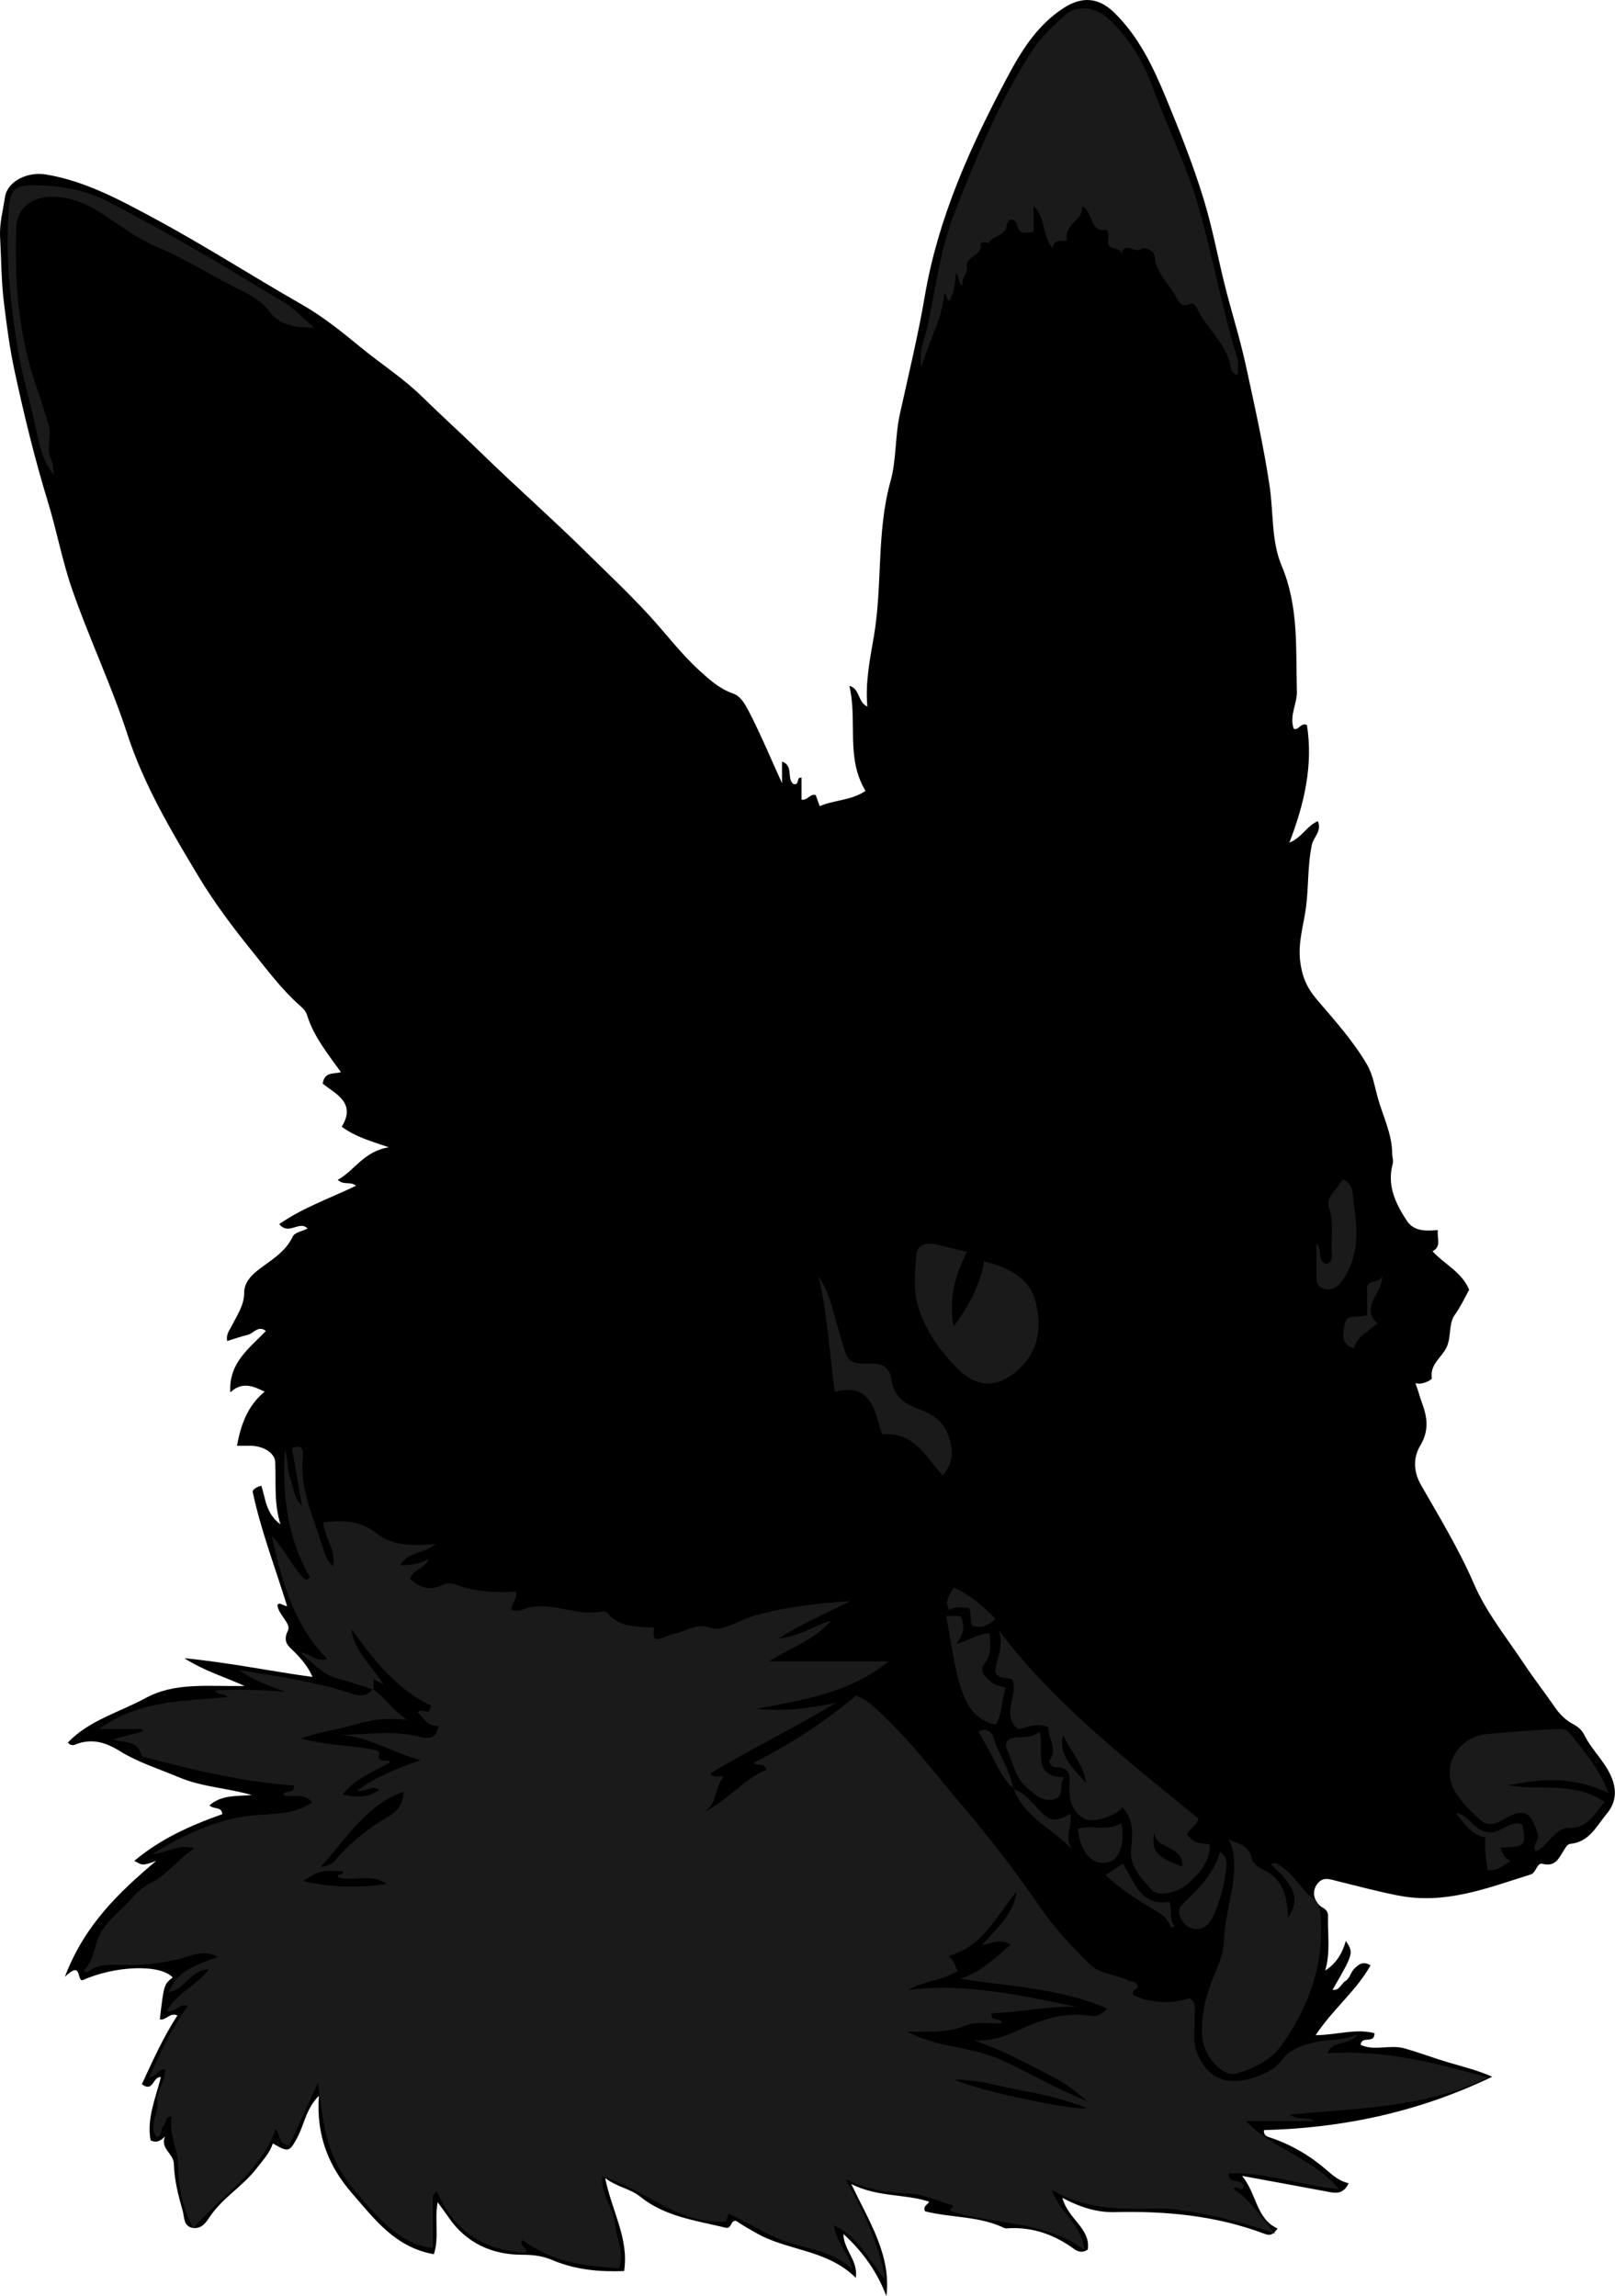 <?xml version="1.0" encoding="utf-8"?>
<!-- Generator: Adobe Illustrator 24.1.3, SVG Export Plug-In . SVG Version: 6.00 Build 0)  -->
<svg version="1.1" id="Layer_1" xmlns="http://www.w3.org/2000/svg" xmlns:xlink="http://www.w3.org/1999/xlink" x="0px" y="0px"
	 viewBox="0 0 411.07 584.4" enable-background="new 0 0 411.07 584.4" xml:space="preserve">
<g>
	<path d="M337.31,501.53c2.8-1.76,4.34-4.35,5.26-7.54c1.99,3.12,1.99,3.12-3.39,12.46c1.81,0.24,2.16-1.55,3.26-2.23
		c1.19-0.73,1.36-2.27,2.28-3.16c0.97-0.93,2.11-2.08,4.13-0.85c-3.6,6.48-9.53,11.08-13.98,17.78c5.46-0.03,10.2-1.78,14.97-0.5
		c0.05,2.88-3.19,0.49-3.54,2.95c3.47,1.67,7.52-0.13,11.17,0.91c3.75,1.06,7.4,2.46,11.14,3.56c3.7,1.09,7.44,2,11.21,3.66
		c-18.42,8.86-37.83,13.08-58.1,13.58c-0.11,1.46,0.78,1.63,1.78,1.97c5.32,1.8,10.1,4.64,14.31,8.32c1.6,1.4,3.15,2.71,5.48,3.24
		c-1.53,3.19-3.8,2.44-6.06,2.02c-6.85-1.3-13.72-2.53-21.07-3.89c3.76,4.62,3.53,10.89,9.03,13.4c-1.17,1.43-1.71,1.94-3.26,1.36
		c-12.33-4.67-25.17-5.86-38.26-5.54c-4.37,0.1-8.63-1.18-13.25-3.62c1.43,5.44,7.22,7.75,6.46,13.14c-1.94,1.37-3.38-0.1-4.56-0.89
		c-4.64-3.12-9.64-4.74-15.23-4.55c-0.5,0.02-1.08,0.15-1.49-0.05c-6.42-3.09-13.64-2.57-20.15-4.24c-0.58-1.43,0.64-1.6,1.05-2.45
		c-6.2-2.03-12.93-1.07-19.82-4.48c4.63,9.7,10.18,18.07,8.94,28.52c-2.3-6.01-5.79-11.1-10.95-15.83c0.1,4.19,3.77,6.63,3.17,11.18
		c-7.42-7.37-17.59-6.82-25.55-11.53c-1.68-0.99-3.42-1.89-4.91-2.97c-1.53-0.25-1.08,2.12-2.7,1.73
		c-7.56-1.83-15.46-2.81-21.78-7.94c-2.49-2.02-5.61-2.26-8.87-4.7c1.72,8.51,6.09,15.34,4.83,23.68
		c-6.26,0.24-12.37-0.31-18.19-2.77c-2.52-1.07-4.88-1.38-7.74-1.38c-7.64,0.01-14.32-2.96-18.83-9.63
		c-0.79-1.16-1.65-2.28-2.7-3.74c-0.85,4.63,0.43,8.97-0.96,13.23c-9.8-1.72-15.03-8.84-20.75-15.4c-6.08-6.97-9.25-14.9-8.52-24.92
		c-3.29,3.29-3.7,7.28-5.46,10.56c-2.03,3.78-2.28,3.88-6.26,1.57c-0.81,2.47-2.52,4.24-4.07,6.26c-3.53,4.61-8.65,7.51-11.9,12.29
		c-0.93,1.37-2.04,3.23-4.28,2.96c-2.54-0.31-2.25-2.77-2.67-4.25c-1.11-3.9-2.17-7.95-2.26-11.97c-0.06-2.79-3.56-3.92-2.27-7.05
		c-1.11,1.05-2.07,1.74-3.67,0.97c-1.01-5.5,1.24-10.66,2.63-16.07c-2.08-0.34-1.85,4.04-4.85,1.78c2.72-5.87,5.4-11.87,9.05-17.5
		c-1.91-0.86-2.9,1.33-4.48,1.01c1.02-8.8,1.09-9.01,3.29-10.66c-3.07-3.44-14.6-3.08-23.01,0.71c-1.53-0.14,0-5.12-4.45-0.88
		c5.05-13.33,13.91-21.62,23.26-29.53c-3.4,1.24-3.4,1.24-5.58,0c6.65-5.57,14.29-9.02,22.37-11.87c-0.01-2.05-2.3-1.14-3.23-2.26
		c3.13-2.74,7.01-2.27,10.73-2.62c-6.11-1.78-12.55-2.01-18.43-4.48c-5.08-2.14-10.46-3.81-15.09-6.68
		c-3.89-2.41-7.33-3.32-11.52-1.64c-0.6,0.24-1.3,0.04-1.74-0.57c5.47-5.7,13.12-7.68,19.78-11.31c7.56-4.12,16.03-2.89,25.21-3.08
		c-5.39-2.41-10.18-3.79-15.35-7.06c11.6,1.12,21.98,3.33,32.63,4.77c-1.06-2.49-2.74-4.51-4.66-6.42c-1.4-1.39-3.04-2.44-1.62-5.33
		c0.93-1.88-2.31-3.87-2.67-6.53c0.49-0.96,1.46,0.24,2.48,0.23c-3.05-9.82-6.65-19.18-8.74-28.97c-0.15-0.69,0.89-1.3,2.18-1.65
		c1.09,3.21,1.09,7.03,4.87,9.83c-1.76-5.64-1.06-10.82-1.35-15.97c-0.13-2.25-3.15-4.03-6.27-4.03c-1.12,0-2.24,0-3.44,0
		c0.98-5.47,2.74-10.23,7.04-13.77c-3.09-1.52-5.81-2.57-8.75,0.18c-0.45-7.52,4.84-11.21,9.06-15.62
		c-1.95-1.55-3.11,0.62-4.61,0.97c-1.71,0.41-3.38,1.01-5.24,1.58c-0.36-1.82,0.71-2.88,1.28-4.06c1.28-2.64,3.04-5.02,3.04-8.22
		c0-2.4,1.56-4.23,3.46-5.72c3.25-2.55,7-4.52,8.91-8.61c0.48-1.02,2.45-1.35,3.77-2.02c-2.03-2.18-4.83,1.87-7.21-1.13
		c6.08-4.23,12.95-6.58,19.53-9.76c-1.41-1.23-3.12-0.01-4.64-1.51c4.31-2.35,6.58-7.25,13-8.28c-4.82-1.65-8.55-2.68-11.98-5.24
		c3.73-6.07-1.51-8.31-4.86-10.95c0.48-3.12,2.76-2.39,4.65-2.93c-3.33-4.66-6.93-9.05-8.62-14.52c-0.32-1.04-1.02-1.72-1.75-2.36
		c-4.68-4.12-8.34-9.08-12.24-13.91c-4.96-6.14-9.67-12.41-13.7-19.13c-6.95-11.57-13.85-23.2-18.06-36.14
		c-4.08-12.54-9.77-24.46-14.08-36.92c-2.51-7.25-3.87-14.77-6.11-22.08c-3.38-11.04-6.12-22.28-8.54-33.57
		c-1.23-5.75-2-11.59-2.7-17.45C0.31,71.33,0.34,65.9,0.03,60.47c-0.21-3.55,0.73-6.88,1.23-10.27c0.6-4.08,5.73-6.58,10.45-5.79
		c10,1.68,18.66,6.39,27.47,11.13c12.81,6.88,25.01,14.75,37.62,21.95c5.41,3.09,10.26,7,15.06,10.95
		c5.14,4.22,10.77,7.81,15.55,12.5c4.84,4.75,9.9,9.3,14.74,14.02c8.79,8.59,18.02,16.69,26.78,25.32
		c5.51,5.43,11.14,10.71,16.38,16.43c4.24,4.63,8.03,9.69,12.7,13.94c2.61,2.38,5.13,4.68,8.62,5.88c1.96,0.68,3.08,2.81,4.09,4.76
		c3.03,5.87,5.54,11.96,8.33,18.06c0-1.81,0-3.61,0-5.52c3.03,1.07,1.1,4.4,2.92,5.73c1.7,0.37,0.54-1.82,2.04-1.65
		c0,1.75,0,3.54,0,5.6c1.55,0.33,2.18-1.63,3.62-1.14c0.28,0.79,0.6,1.67,1.01,2.82c3.73-1.63,7.95-1.39,11.67-3.89
		c-5.11-8.37-2-17.81-4.12-26.73c2.77,0.73,2.05,4.09,4.58,5.27c-0.56-6.16,0.67-12.12,1.65-17.82c2.25-13.13,0.63-26.57,4.26-39.59
		c1.5-5.38,1.12-11.37,2.36-17c2.2-10.01,4.64-19.99,6.36-30.1c3.36-19.75,11.45-37.67,20.71-55.15
		c3.68-6.95,7.74-13.69,14.61-18.14c4.7-3.04,8.91-2.68,12.81,1.1c6.29,6.09,9.98,13.88,13.21,21.69
		c3.53,8.55,6.99,17.18,9.69,26.06c2.09,6.87,3.42,13.91,5.11,20.86c1.73,7.09,4.01,14.07,5.56,21.23
		c2.21,10.19,4.5,20.35,6.05,30.68c1.02,6.78,0.41,14.01,3.06,20.3c4.41,10.45,3.59,21.21,3.89,32c0.09,3.17-1.95,6.06-0.82,9.51
		c1.25,0.59,1.84-1.72,3.38-0.92c1.59,10.09-0.58,19.81-4.47,29.93c3.28-1.35,4.46-4.35,7.26-5.48c1.04,2.57-1.12,4.07-1.53,5.99
		c-1.14,5.33-0.79,10.78-1.53,16.15c-0.6,4.37-2.01,8.75-1.47,13.39c0.46,3.87,1.61,6.76,4.27,9.88
		c4.49,5.25,9.18,10.46,12.72,16.47c1.56,2.65,2.02,5.82,2.82,8.66c1.3,4.65,3.63,9.13,3.63,14.16c0,0.87,0.39,1.59,0.1,2.68
		c-1.43,5.35,0.74,9.93,3.6,14.29c1.81,2.76,4.69,2.66,7.92,2.42c-0.27,2.17,1.01,4.14-1.35,5.39c3.01,3.31,7.46,5.26,9.32,9.8
		c-1.17,2.08-2.15,4.29-3.62,6.32c-1.72,2.37-0.82,5.57-2.15,8.36c-1.22,2.55-4.32,4.34-3.72,7.87c0.04,0.24-2.22,1.76-4.19,1.22
		c0.75,1.91,1.07,3.4,1.62,4.88c1.35,3.63,1.99,7-0.38,10.99c-1.55,2.6-2.06,6.11,0.2,10.07c4.71,8.22,9.67,16.37,13.47,25.16
		c3.17,7.33,8.3,13.64,12.72,20.3c2.43,3.67,5.17,7.15,7.66,10.79c1.27,1.86,2.76,3.46,4.72,4.51c1.36,0.72,2.33,1.5,3.05,2.96
		c1.84,3.7,5.07,6.51,6.75,10.4c1.54,3.57,1.28,6.67-1.17,9.61c-2.58,3.09-4.38,7.11-9.18,7.57c-0.78,0.07-1.24,0.95-1.7,1.68
		c-1.24,1.97-2.14,4.28-5.45,3.4c-1.31-0.35-1.62,2.29-2.91,2.7c-11.01,3.44-21.73,7.76-33.89,5.36c-5.13-1.01-10.15-2.36-15.2-3.6
		c-2.07-0.51-3.83-1.3-5.31,0.69c-1.76,2.36-0.31,5.04,1.24,5.91c1.51,0.85,1.54,1.56,1.51,2.7
		C337.94,492.53,338.65,497.01,337.31,501.53z"/>
	<path fill="#1A1A1A" d="M95.05,430.05c-3.09-0.97-6.15-2.05-9.28-2.88c-3.96-1.06-6.31-4.26-9.4-6.59c2.4,0.04,3.98,2.63,6.93,1.66
		c-8.67-8.79-11.58-20-14.18-31.34c3.31,3.29,5.05,7.63,8.27,10.89c0.37,0.37,0.89,0.4,1.52-0.37c-5.79-9.85-7.08-20.84-6.39-32.23
		c0.89,2.27,0.48,4.78,1.37,7.13c0.83,2.19,0.76,4.71,2.97,6.91c-0.91-5.2-1.72-9.9-2.54-14.6c2.82-1.26,2.9,0.6,2.74,2.33
		c-0.83,8.52,3.12,15.95,5.36,23.76c0.38,1.31,0.98,2.78,2.41,3.91c0.68-4.05-2.16-7.1-2.53-11.13c4.84-0.64,9.34-0.59,13.59,2.8
		c4.09,3.26,9.21,3.11,14.98,2.7c-2.99,2.6-7.15,1.81-8.98,5.43c2.5-0.13,4.65-0.23,7.22-1.64c-1.26,2.76-4.21,2.68-4.68,5.14
		c2.3,1.99,4.85,3.12,7.98,1.55c1.11-0.56,2.41-0.59,3.42-0.22c5.05,1.88,10.27,2.21,15.51,1.81c0.4,1.85-1.08,2.92-1.14,4.59
		c1.79,0.82,3.47-0.37,5.04-0.64c6.11-1.03,11.84,2.37,17.9,1.16c0.45-0.09,1.18-0.01,1.42,0.28c3.05,3.81,7.41,3.56,11.88,3.77
		c0.04,1.32-0.72,3.72,1.92,2.72c1.22-0.46,2.48-0.95,3.7-1.21c2.88-0.61,5.07-2.77,8.93-1.4c2.81,0.99,6.96-1.88,10.53-2.95
		c8.12-2.43,16.48-3.28,24.94-3.89c-5.78,2.95-11.77,5.41-18.23,9.51c5.62-0.52,9.1-3.44,13.31-4.51
		c-4.24,4.94-10.37,6.89-15.82,10.35c10.15,0,20.3,0,30.45,0c-9.91,8.06-21.79,9.85-33.65,12.06c6.81,0.77,13.46-0.12,20.25-1.49
		c-10.57,6.34-21.55,11.66-31.98,17.96c0.92,1.33,2.32,0.4,3.37,0.91c-2.38,2.62-1.43,7.06-5.24,9c6.19-2.82,10.16-8.36,16.18-10.88
		c-0.74-1.96-2.33-0.77-3.33-1.73c9.12-4.57,17.6-10,26.13-17.12c3.5,1.34,6.95,5.02,10.25,8.41c5.83,5.99,10.91,12.71,16.35,19.08
		c7.23,8.48,14.02,17.29,20.32,26.48c3.62,5.27,7.97,9.89,12.5,14.35c2.71,2.66,6.62,2.58,9.81,4.18c0.69,0.34,1.65,0.13,2.21,0.95
		c1,1.44-1.43,0.96-0.92,2.8c4.36,1.87,9.16,2.44,14.37,0.75c1.98,1.03,1.16,3.06,1.26,4.78c0.16,2.82-0.49,5.88,0.4,8.43
		c2.65,7.61,8.19,9.5,15.94,6.56c2.13-0.81,4.3-1.97,5.66-3.78c2.21-2.94,5.08-3.96,8.53-4.75c3.51-0.81,7.13-0.28,11.01-2.05
		c-2.09,3.07-6.33,1.28-7.71,4.86c14.24-1.03,27.36,2.42,40.94,6.17c-16.03,7.69-33.16,7.81-50.5,9.41c2.12,1.65,4.1,0.34,6.35,1.69
		c-6.26,0-11.87,0-17.49,0c6.85,7.15,16.95,9.31,23.63,17.31c-9.64-0.92-18.62-4.38-28.09-4.02c-0.1,2.96,3.32,1.15,3.84,3.24
		c-0.18,2-1.89-0.72-2.57,0.84c4.35,2.48,6.52,6.91,10.62,11.27c-8.92-3.19-16.97-4.95-25.15-6.15c-1.79-0.26-3.64-0.24-5.46-0.22
		c-8.68,0.09-17.38,0.4-26.32-4.8c2.24,6.07,7.63,8.75,8.33,15.31c-10.5-7.69-22.87-6.26-33.97-9.9c-1-0.31,1.76-1.17-0.25-1.71
		c-3.44-0.92-6.83-2.62-10.28-2.75c-5.65-0.21-10.98-0.99-16.29-3.66c4.37,7.89,8.36,15.84,10.23,25.79
		c-4.54-5.53-7.1-11.28-13.18-14.02c0.47,4.22,3.92,7.04,4.63,11.18c-5.57-5.33-13.28-5.21-19.76-8.2c-3.97-1.84-7.7-4.12-11.7-5.95
		c-0.28,0.88-0.52,1.63-0.64,2c-12.14,0.95-20.49-8.31-31.49-11.45c-0.35,4.69,2.86,7.95,3.2,11.97c0.31,3.79,2.61,7.44,0.98,11.4
		c-12.52-0.93-17.14-2.28-24.64-7.23c-0.81,1.51,1.55,1.92,1.04,3.22c-10.55-0.42-18.31-5.34-22.73-15.67
		c-0.32,0.38-0.64,0.77-0.96,1.15c0,4.44,0,8.88,0,13.34c-7.6-0.67-13.55-6.76-21.14-16.19c-6.38-7.92-6.81-16.61-8.15-25.79
		c-2.44,5.32-4.88,10.65-7.27,15.85c-2.66-0.14-2.28-2.3-3.43-4.26c-3.91,11.19-13.58,16.74-21.01,25.35
		c-2.95-5.56-3.82-10.87-3.83-15.8c-0.01-4.36-2.53-8.22-1.65-12.57c-1.8-0.27-1.32,1.7-2.17,2.41c-0.87,0.72,0.08,2.44-1.7,2.86
		c-2.12-3.01,0.46-5.92,0.21-8.83c-0.26-3.04,2.06-5.48,1.96-8.5c-1.74-0.15-2.16,1.87-4.15,2.13c3.07-6.52,5.8-12.73,9.98-18.28
		c-2.15-0.94-3.35,2.01-5.37,1.24c2.39-4.46,7.39-6.28,10.72-10.55c-4.9,0.09-6.22,5.45-10.4,5.79c2.76-4.9,4.29-6,12.64-8.94
		c-3.75-2.1-7.07-0.12-9.99,0.56c-4.4,1.03-8.71,1.54-13.17,1.48c-3.59-0.04-7.27-0.53-9.98,1.85c-1-0.16-1.06-0.38-0.7-0.76
		c2.51-2.62,2.35-6.39,4.09-9.39c2.06-3.55,5.43-5.78,7.96-8.82c1.41-1.69,3.16-2.95,5.03-3.93c4.11-2.14,6.76-6.04,10.76-8.58
		c-3.9-1.45-7.14,1.3-10.72,1.38c8.29-4.92,16.68-9.17,26.6-9.92c4.73-0.36,9.87-0.24,14.16-3.21c-2.05-2.5-4.92-1.22-7.36-1.8
		c0.16-1.7,2.91,0.06,2.69-2.48c-13.39-1-26.45-4.17-38.67-7.43c-1.17-4.45-4.83-3.23-7.4-4.36c2.66-0.7,5.11-1.34,7.56-1.98
		c-0.03-0.2-0.06-0.41-0.09-0.61c-3.43,0-6.85,0-11.06,0c10.2-7.34,21.5-7.15,32.74-8.13c-1.05-1.24-2.35-0.29-3.18-1.7
		c6.12-0.37,11.99-0.19,17.98,0.37c-4.09-1.57-8.18-2.85-11.81-5.56c5.03,0.84,10.09,1.54,15.08,2.56c4.3,0.88,8.59,1.73,12.78,3.19
		c1.78,0.62,4.41,1.5,6.11-0.92c3.29,2.17,5.34,5.72,8.84,7.84c-4.32-0.45-8.13-0.35-12.46,0.97c-4.45,1.36-9.29,1.87-14.58,3.76
		c6.17,1.7,11.69,1.71,17.07,2.62c1.16,0.2,3.01,0.28,2.79,1.32c-0.63,2.9,2.58,0.86,2.76,2.19c-4.31,2.38-8.88,4.05-12.06,8.12
		c3.82,1.01,7.18,0.54,9.31-1.19c-1.75-1.32-3.36,0.66-5.62,0.23c5.09-3.81,10.59-5.7,16.14-7.81c-7.22-1.82-13.45-6.19-21.02-6.43
		c6.98,0.11,13.91-1.28,20.8,0.52c1.85,0.49,4.38,0.78,4.73-2.79c-2.73,0.29-3.65-1.99-5.24-3.44c0.95-1.37,3.26,1.46,3.32-1.74
		c-8.82-4.19-14.61-11.76-20.24-19.55c0.83,5.91,5.35,9.56,8.26,14.25c-0.76-0.42-1.52-0.84-2.5-1.38
		C95.15,428.41,95.1,429.23,95.05,430.05z M247.79,519.29c4.51,0.38,8.27-1.07,12.31-2.94c5.36-2.48,11.3-4.33,17.55-3.25
		c1.51,0.26,2.72-0.44,4.21-1.85c-12-5.24-24.64-5.62-37.42-7.62c5.28-1.7,8.89-5.27,12.82-8.68c-2.5-1.67-4.63-0.36-7.37,0.12
		c3.99-4.38,8.07-7.95,8.88-13.57c-5.16,5.94-8.28,13.8-17.32,16.34c1.58,1.31,1.62,2.71,2.34,3.82c-3.86,2.36-8.52,2.5-12.62,4.82
		c14.73-1.86,28.82,1.43,42.98,4.31c-7.4-0.23-14.58,1.37-21.78,1.64c-0.25,2.56,2.54,0.77,2.62,2.53c-3.2,0.15-6.69-0.52-9.41,0.64
		c-3.41,1.46-6.7,1.46-10.14,1.51c-1.49,0.02-2.99,0-4.48,0c7.61,4.08,16.18,3.73,23.84,7.16c7.37,3.3,14.28,7.56,21.86,10.44
		c-2.77-2.39-5.65-4.57-8.81-6.19C261.34,525.18,254.92,521.65,247.79,519.29z M81.57,475.19c3.01-0.31,3.87-1.88,4.89-2.99
		c3.47-3.81,7.51-7,11.88-9.54c2.71-1.58,4.24-3.2,4.43-6.66C93.06,459.42,88.46,467.75,81.57,475.19z M243.02,529.35
		c6.34,2.93,31.45,8.11,33.62,7.15c-5.33-1.98-10.76-3.41-16.3-4.38C254.61,531.13,249.03,529.2,243.02,529.35z M77.24,478.68
		c5.13,1.62,15.11,1.96,21.14,0.79c-3.94-2.79-8.45-0.42-12.39-1.68c-0.19-1.08,1.72-0.27,1.21-1.53
		C81.56,476.03,81.56,476.03,77.24,478.68z"/>
	<path fill="#1A1A1A" d="M245.04,72.72c-1.42-0.77-0.59-2.12-1.73-3.2c-0.2,2.69-0.45,4.98-1.64,7c-0.84-0.21-0.39-1.17-1.34-1.86
		c-0.43,6.53-3.87,11.85-5.8,18.77c-0.78-4.46,0.99-7.51,1.64-10.67c2.01-9.7,3.22-19.61,6.9-28.92
		c5.63-14.26,11.44-28.43,19.9-41.34c2.23-3.41,5.22-6,8.13-8.65c3.05-2.78,7.77-2.14,11.14,1.02c5.12,4.81,8.76,10.75,11.11,17.2
		c3.73,10.24,8.69,20.01,11.7,30.51c3.67,12.81,6.01,25.98,9.93,38.73c0.37,1.21,0.05,2.64,0.05,4.05
		c-1.34-0.05-1.65-1.27-1.76-1.89c-1.04-6.15-6.3-9.85-8.69-15.21c-0.23-0.52-0.92-1.28-1.58-0.96c-2.51,1.25-3.07-0.74-3.94-2.22
		c-1.86-3.2-4.84-5.73-5.17-9.85c-0.11-1.34-2.47-2.59-3.41-1.87c-1.65,1.26-4.22-2.15-5.01,1.26c-0.21-2.04-3.7-0.59-3.41-3.24
		c0.1-0.95,0.21-1.99-0.37-2.9c-4.51,0.72-3.26-4.32-6.19-5.95c0.22,3.6-4.58,4.38-3.96,8.46c0.14,0.92-3.28-0.79-3.64,2.13
		c-2.69-3.18-1.62-7.55-4.81-10.66c0,2.39,0,4.29,0,6.66c-1.77-0.24-3.33,1.1-4.11-1.61c-0.62-2.16-2.39-2.17-2.76,0
		c-0.5,2.91-3.77,2.33-4.62,4.47c-0.81-0.62-2.07-0.36-1.99,0.31c0.36,2.96-3.96,2.87-3.51,5.67
		C246.38,69.74,244.56,70.81,245.04,72.72z"/>
	<path fill="#1A1A1A" d="M312.69,468.18c2.96,1.22,5.33,1.71,5.88,4.77c0.19,1.08,1.58,2.29,2.72,2.8
		c5.22,2.31,6.36,6.86,6.57,12.35c3.08-4.61,1.92-7.81-4.39-13.62c1.34-0.81,2.34,0.4,3.07,0.9c3.22,2.22,4.94,5.98,8.22,8.28
		c0.82,0.58,1.23,2.17,1.35,3.58c1.05,12.38-2.81,23.31-9.85,33.21c-2.8,3.94-7.17,6.07-11.69,7.34c-3.33,0.94-8.08-4.44-8.51-9
		c-0.48-5.03,0.57-9.78,2.35-14.44c1.28-3.33,3.02-6.57,3.11-10.2c0.16-6.91,2.93-13.47,2.58-20.45
		C314.02,472.07,313.96,470.48,312.69,468.18z"/>
	<path fill="#1A1A1A" d="M257.73,427.51c-1.47-0.77-3.57,0.17-4.47-2.13c0.48-3.29,2.41-6.71,0.9-10.52
		c14.3,18.98,32.88,33.24,50.86,48.01c-0.37,1.94-2.42,2.47-2.86,4.14c1.92,2.01,1.92,2.01,5.78,2.42c0.09,4.41-2.52,7.21-5.5,9.93
		c-2.5,2.29-7.61,3.69-9.43,1.54c-2.52-2.99-5.72-5.94-5.09-10.68c0.48-3.61,0.53-7.29-2.23-10.23c-1.27,1.95-7.17,4.12-9.52,2.99
		c-2.89-1.39-4-4.43-3.98-7.32c0.02-3.04,0.92-5.93-3.7-5.89c-0.69,0.01-1.7-1.15-1.24-1.84c2.04-3.06-0.57-5.61-0.41-8.32
		c-2.89-1.3-5.36,0.09-7.76,0.52C254.69,436.32,259.24,431.87,257.73,427.51z M300.95,475.08c0.35-5.55-6.88-4.21-7.18-8.7
		C293.12,471.29,294.19,472.56,300.95,475.08z M270.59,441.56c-1.35,5.71,3.02,8.65,5.82,12.35
		C275.96,449.07,272.36,445.76,270.59,441.56z"/>
	<path fill="#1A1A1A" d="M384.01,454.42c8.07,1.42,16.6-1.13,24.4,4.22c-2.66,3.18-4.36,6.8-9.25,6.63
		c-1.72-0.06-3.23,1.41-4.52,2.74c-1.11,1.15-2.11,2.5-3.68,3.21c-1.2-1.76,0.98-2.7,0.45-4.46c-1.75-5.81-3.63-6.75-8.95-3.52
		c-1.92,1.16-3.91,1.47-5.46,0.13c-2.22-1.92-4.31-4-6.06-6.48c-4.86-6.85,0.11-14.93,7.62-15.55c5.72-0.47,11.48-1.05,17.24-1.21
		c1.28-0.04,2.66-0.33,3.68,0.93c3.78,4.63,7.6,9.22,9.96,15.3C400.75,452.2,392.37,452.54,384.01,454.42z"/>
	<path fill="#1A1A1A" d="M242.72,337.56c3.75-4.91,6.68-10.17,7.77-16.5c6.25,1.5,11.67,4.24,13.18,10.56
		c1.44,6.01,0.87,12.06-4.34,16.86c-5.16,4.75-10.36,4.97-15.36,0.08c-4.75-4.65-8.51-9.95-10.36-16.4
		c-1.21-4.22-0.67-8.6-0.35-12.86c0.17-2.22,2.37-3.25,4.84-2.62c2.52,0.64,5.06,1.23,8.06,1.95
		C243.03,324.52,241.45,330.73,242.72,337.56z"/>
	<path fill="#1A1A1A" d="M79.97,83.44c-4.62-0.15-8.7-0.38-11.5-4.27c-2.02-2.8-5.36-4.39-8.36-5.89
		c-6.7-3.35-12.97-7.47-19.96-10.34c-5.17-2.12-9.75-5.74-14.53-8.79c-4.09-2.61-8.38-4.32-13.36-4.02
		c-4.79,0.3-7.97,3.25-8.13,7.99C3.64,72.01,4.75,85.68,9.43,98.9c1.08,3.06,1.97,6.19,2.97,9.26c0.88,2.72-0.83,5.93,0.65,8.88
		c0.54,1.08,0.57,2.41,0.57,3.72c-2.59-3.18-3.57-7.17-4.32-10.9C7.89,102.84,5.69,96,4.54,88.95c-1.94-11.9-3.21-23.91-2.29-35.96
		c0.37-4.9,1.84-5.92,6.6-5.85c6.63,0.1,12.99,1.17,18.92,4.29C39.02,57.36,50.13,63.55,61,70.16c3.62,2.2,7.22,4.42,10.9,6.53
		C74.89,78.41,77.3,81.15,79.97,83.44z"/>
	<path fill="#1A1A1A" d="M239.98,375.56c-4.45-4.86-7.45-11.32-15.47-10.46c-1.87-5.99-2.67-13.29-12.02-10.84
		c-1.43-10.13-1.81-19.88-4.2-29.37c2.62,3.57,3.5,7.81,4.65,11.87c0.44,1.53,0.9,3.14,1.34,4.67c1.55,5.35,1.95,5.73,7.51,5.62
		c2.92-0.06,4.66,1.23,4.99,3.64c0.62,4.47,3.13,6.57,7.17,7.99c3.32,1.17,6.19,2.94,7.55,7
		C242.72,369.29,242.74,372.1,239.98,375.56z"/>
	<path fill="#1A1A1A" d="M240.85,411.3c1.79,0,2.74,0,3.62,0c1.13,2.25,1.08,4.34-1.04,7.06c3.58-0.88,5.67-2.68,8.47-2.66
		c0.03,2.6,0.76,5.17-1.35,7.77c-1.48,1.82,0.3,3.44,1.86,4.75c1.05,0.88,2.49,0.73,3.58,1.43c-1.2,3.15-0.78,6.55-2.57,9.33
		c-4.75-1.17-7.03-4.08-8.63-8.79C242.73,424.1,242.15,417.95,240.85,411.3z"/>
	<path fill="#1A1A1A" d="M335.06,316.42c1.71,1.87,0.05,4.36,2.4,5.25c1.35-0.21,1.68-1.24,1.58-2.43
		c-0.32-3.9,0.55-7.79-0.73-11.74c-0.98-3,2.19-4.81,3.44-7.35c2.97,1.2,2.49,4.22,2.82,6.23c1.07,6.49,1.34,13.08-2.55,19
		c-1.14,1.73-2.44,3.2-4.8,2.69c-2.49-0.54-2.13-2.56-2.14-4.35C335.05,321.48,335.06,319.24,335.06,316.42z"/>
	<path fill="#1A1A1A" d="M264.61,440.77c1.31,4.95-2.12,11.47,6.24,11.59c-1.36,1.88,0.17,4.9-2.57,5.6
		c-2.87,0.73-4.86-1.21-6.92-2.98c-3.08-2.65-3.51-6.59-5.12-9.92c-0.74-1.54,0.61-2.8,2.43-2.9
		C260.63,442.04,262.64,442.38,264.61,440.77z"/>
	<path fill="#1A1A1A" d="M310.54,471.37c2.26,1.51,1.65,3.56,1.44,5.2c-0.5,4-1.62,7.87-3.38,11.55c-0.87,1.82-2.26,2.9-4.08,2.88
		c-1.81-0.02-3.17-1.14-4.05-2.93c-1.13-2.29,0.44-3.35,1.72-4.56C305.76,480.11,308.98,476.5,310.54,471.37z"/>
	<path fill="#1A1A1A" d="M285.42,464.01c1.06,5.49-0.58,9.62-3.8,10.08c-3.8,0.55-6.57-2.69-7.31-8.6
		C277.95,464.33,281.92,466.24,285.42,464.01z"/>
	<path fill="#1A1A1A" d="M384.49,473.69c-1.85,0.99-3.39,2.64-5.79,2.3c-0.22-1.46-0.51-2.82-0.61-4.19
		c-0.1-1.31-0.02-2.64-0.02-4.13c-3.73-0.71-5.43-3.67-7.55-6.21c3.42,0.37,4.4,4.3,8.06,4.86c3.52,0.53,5.57-3.19,8.88-1.99
		c1.08,5.55,1.01,5.62-5.49,5.93C382.44,472.07,383.01,472.86,384.49,473.69z"/>
	<path fill="#1A1A1A" d="M347.96,334.72c0-2.69,0-5.17,0-7.21c0.76-2.04,3.28-0.81,3.83-2.78c0.34,4.28-5.75,7.7-1.21,12.15
		c-2.59,2.1-5.15,3.4-6.03,6.29c-3.51-1.12-2.59-3.84-2.33-5.87C342.61,334.15,345.62,335.57,347.96,334.72z"/>
	<path fill="#1A1A1A" d="M281.38,477.24c1.46-0.95,2.9-1.9,4.42-2.9c2.99,4.61,4.38,10.89,11.9,9.73c0.74,2.3-0.24,4.58,1.26,6.02
		c-0.36,0.69-0.72,0.72-0.91,0.33c-1.18-2.36-1.64-2.77-4.88-4.71C289.12,483.3,285.15,480.77,281.38,477.24z"/>
	<path fill="#1A1A1A" d="M246.64,409.25c-1.94-0.09-3.56-0.48-5.04,0.55c-1.3-2.29,0.13-3.86,1.15-5.76
		c4.05,1.86,7.38,4.58,10.64,7.98c-1.84,1.72-3.57,2.53-5.82,1.81C246.61,412.53,247.45,410.88,246.64,409.25z"/>
	<path fill="#1A1A1A" d="M257.87,455.36c2.62,0.73,4.32,2.91,5.97,4.66c3.26,3.45,4.42,4.05,8.57,1.63c0.65,3-1.67,6.08,0.42,9.01
		c-4.97-5.26-12.18-8.14-14.83-15.44L257.87,455.36z"/>
	<path fill="#1A1A1A" d="M258.02,455.22c-2.59-2.13-3.87-5.14-5.38-8c-1.13-2.14-2.32-4.24-3.54-6.45c1.77-1.29,3.49,0.41,3.65,1.04
		c1.25,4.71,4.48,8.66,5.13,13.56L258.02,455.22z"/>
</g>
</svg>

